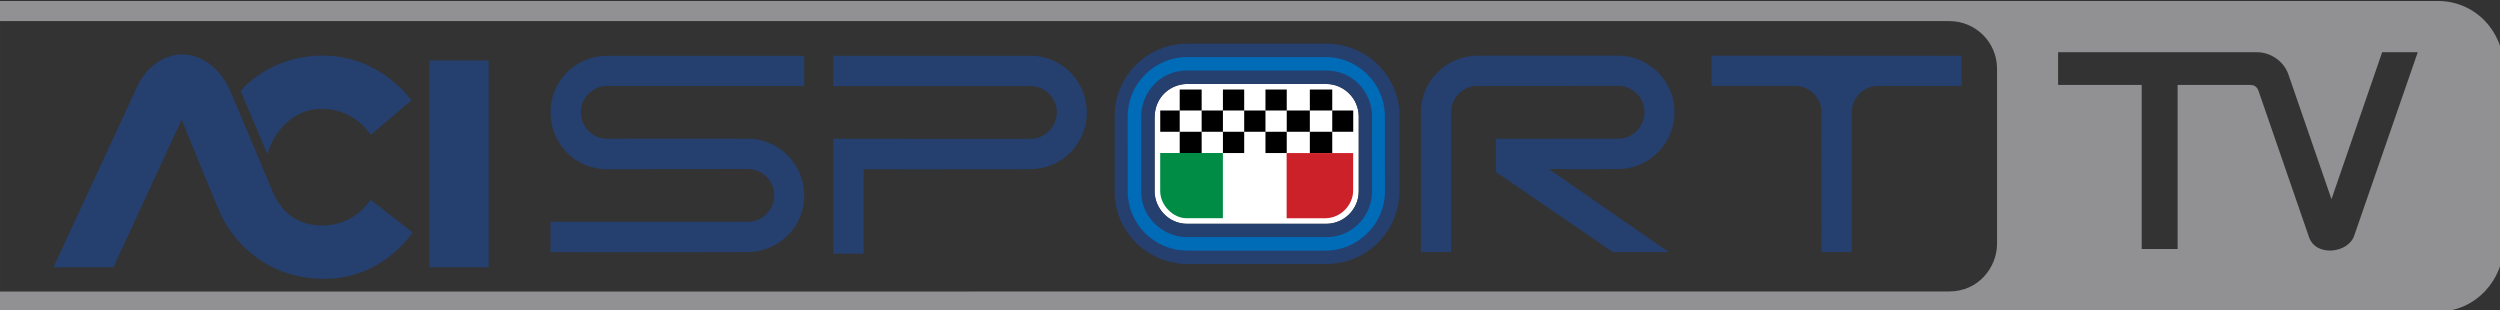 <svg width="600" height="74.437" version="1.1" viewBox="0 0 158.75 19.695" xmlns="http://www.w3.org/2000/svg">
 <rect x="0" y="0" width="158.75" height="19.695" fill="#333333" stroke="none"/>
 <g transform="translate(-12.754 -123.78)">
  <g transform="matrix(.265 0 0 .265 24.387 83.371)" stroke-width="1">
   <path d="m273.9 206.12c4.246 0 7.785-3.485 7.785-7.793l1e-3 -17.919c3.7e-4 -4.305-3.553-7.798-7.786-7.798h-33.339c-3.732 0-7.789 2.882-7.787 8.062l-2e-3 17.656c0 4.019 3.329 7.793 7.789 7.793z" fill="#fff"/>
   <path d="m13.756 174.29s6.636-8.428 19.583-8.489c14.042 0.011 21.324 10.72 21.324 10.72l-9.735 8.301s-3.624-6.162-11.672-6.266c-7.546 4e-3 -11.9 6.379-13.077 10.894zm45.233 42.24v-49.549h14.19v49.549zm-50.218-13.195c-3.387-7.934-9.132-22.18-9.132-22.18l-16.365 35.375h-14.38l20.229-43.578s1.464-3.712 5.418-5.966c6.515-3.716 13.744-0.037 17.008 7.871 0 0 6.526 15.452 9.26 22.058 1.089 2.842 3.729 9.547 12.447 9.61 6.406-0.017 10.053-3.848 11.671-6.177l10.029 7.832s-6.992 11.13-21.157 11.128c-13.986 0.021-22.129-9.194-25.028-15.975zm383.81-23.935c0-3.701-3.096-6.331-6.325-6.331h-20.044v-7.25l59.969 0.036v7.218h-20.026c-3.495 0-6.332 2.857-6.332 6.323v33.496l-7.248 8e-4c0.043-11.516-0.062-21.644 0-33.491zm-304.56 26.239h47.266c3.841-1e-3 6.333-3.221 6.332-6.323-1e-3 -3.638-2.961-6.336-6.324-6.336l-33.693 0.061c-7.951-0.018-13.581-6.391-13.581-13.642 0-7.451 5.97-13.544 13.59-13.544h47.198v7.218l-47.198-7e-5c-3.677 0-6.332 3.047-6.332 6.323 0 3.257 2.596 6.333 6.332 6.333 12.356-0.044 33.685-1e-5 33.685-1e-5 7.604 0 13.501 6.227 13.511 13.582 0 8.084-6.659 13.58-13.511 13.58-16.882 0.071-47.278 0.015-47.278 0.015zm208.56-26.241c0-7.743 6.387-13.542 13.581-13.579 13.761 0 19.922 2.9e-4 33.683 2.9e-4 7.446 0 13.511 6.146 13.511 13.582 0 7.302-5.907 13.58-13.511 13.58-6.446 0.127-16.611 0-16.611 0l28.733 19.911h-13.387l-28.041-19.213v-7.925l29.31-0.03c3.702-4e-3 6.322-3.098 6.322-6.322 0-3.525-2.868-6.331-6.325-6.331l-33.683 4e-3c-3.588 0-6.332 2.948-6.332 6.323v33.496h-7.249zm-140.82 6.356 47.266 7e-3c3.856 5.3e-4 6.296-3.35 6.325-6.325 0-3.501-2.894-6.331-6.325-6.331h-47.266v-7.25l47.266-9.7e-4c7.937 0 13.511 6.557 13.511 13.582 0 7.372-5.949 13.58-13.511 13.58-14.334 0.075-40.002 0.036-40.002 0.036v20.223h-7.262v-27.522z" fill="#253f6f"/>
   <path d="m273.9 206.12c4.246 0 7.785-3.485 7.785-7.793l1e-3 -17.919c3.7e-4 -4.305-3.553-7.798-7.786-7.798h-33.339c-3.732 0-7.789 2.882-7.787 8.062l-2e-3 17.656c0 4.019 3.329 7.793 7.789 7.793zm-50.713-7.793v-17.93c0-9.993 8.103-17.444 17.378-17.444l33.351-8e-3c9.582 0 17.56 7.649 17.548 17.448l-0.023 17.938c-0.011 9.665-7.912 17.421-17.538 17.421h-33.339c-8.964 0-17.378-7.285-17.378-17.425z" fill="#253f6f"/>
   <path d="m273.9 212.53c7.31 0 14.076-6.153 14.068-14.222l-0.019-17.902c-8e-3 -8.149-6.732-14.234-14.054-14.234h-33.338c-7.944 0-14.244 6.5-14.24 14.222l8e-3 17.941c3e-3 7.789 6.349 14.195 14.233 14.195zm-44.349-14.194v-17.93c0-5.518 4.322-11.022 10.999-11.022h33.347c6.43 0 10.984 5.261 10.985 11.022l4e-3 17.924c1e-3 5.745-4.587 10.986-10.989 10.986h-33.342c-5.37-4e-3 -10.999-4.342-11.004-10.98z" fill="#006cb7"/>
   <path d="m269.97 173.94h5.371v5.026h-5.371zm-10.632-3e-5h5.097v5.026h-5.097zm-10.194 0h5.097v5.026l-5.097 4e-5zm-10.357 0h5.26v5.026h-5.26zm36.555 5.026 5.027-2e-5v5.097l-5.027 2e-5zm-10.907-2e-5 5.535 2e-5v5.097l-5.535-1e-5zm-10.194 0h5.097v5.097h-5.097zm-10.194 0h5.097v5.097h-5.097zm-9.923 0h4.663v5.097h-4.663zm35.847 5.097h5.371v5.097h-5.371zm-10.632-1e-5h5.097v5.097h-5.097zm-20.551 0h5.26v5.097h-5.26zm10.357 5.097v-5.097h5.097v5.097z"/>
   <path d="m240.3 204.77c-2.938 0-6.189-2.972-6.189-6.518v-9.105h15.02v15.624z" fill="#008c45"/>
   <path d="m264.41 189.16h15.933v9.044c0 3.308-2.898 6.579-6.689 6.579h-9.245z" fill="#cd212a"/>
   <path d="m-43.957 222.35 467.18-0.024c7.005-4e-3 11.416-5.833 11.416-11.396v-41.971c0-6.377-5.15-11.416-11.416-11.416l-467.18 1.1e-4v-4.82h584.16c9.27-0.024 15.813 7.612 15.813 15.803l-0.015 21.562 0.015 21.283c-0.026 7.907-6.508 15.818-15.82 15.785l-584.16 1e-3zm521.87-49.511 17.35-7e-3c1.357-5.3e-4 1.775 0.826 1.978 1.268l12.161 35.222c1.654 4.791 9.44 3.853 10.837-0.404l15.214-43.918h-8.529l-12.144 35.215-10.315-29.871c-1.169-3.386-4.469-5.345-7.535-5.345h-47.66v7.836l20.028-2e-5v39.322h8.614z" fill="#919193"/>
  </g>
 </g>
</svg>

